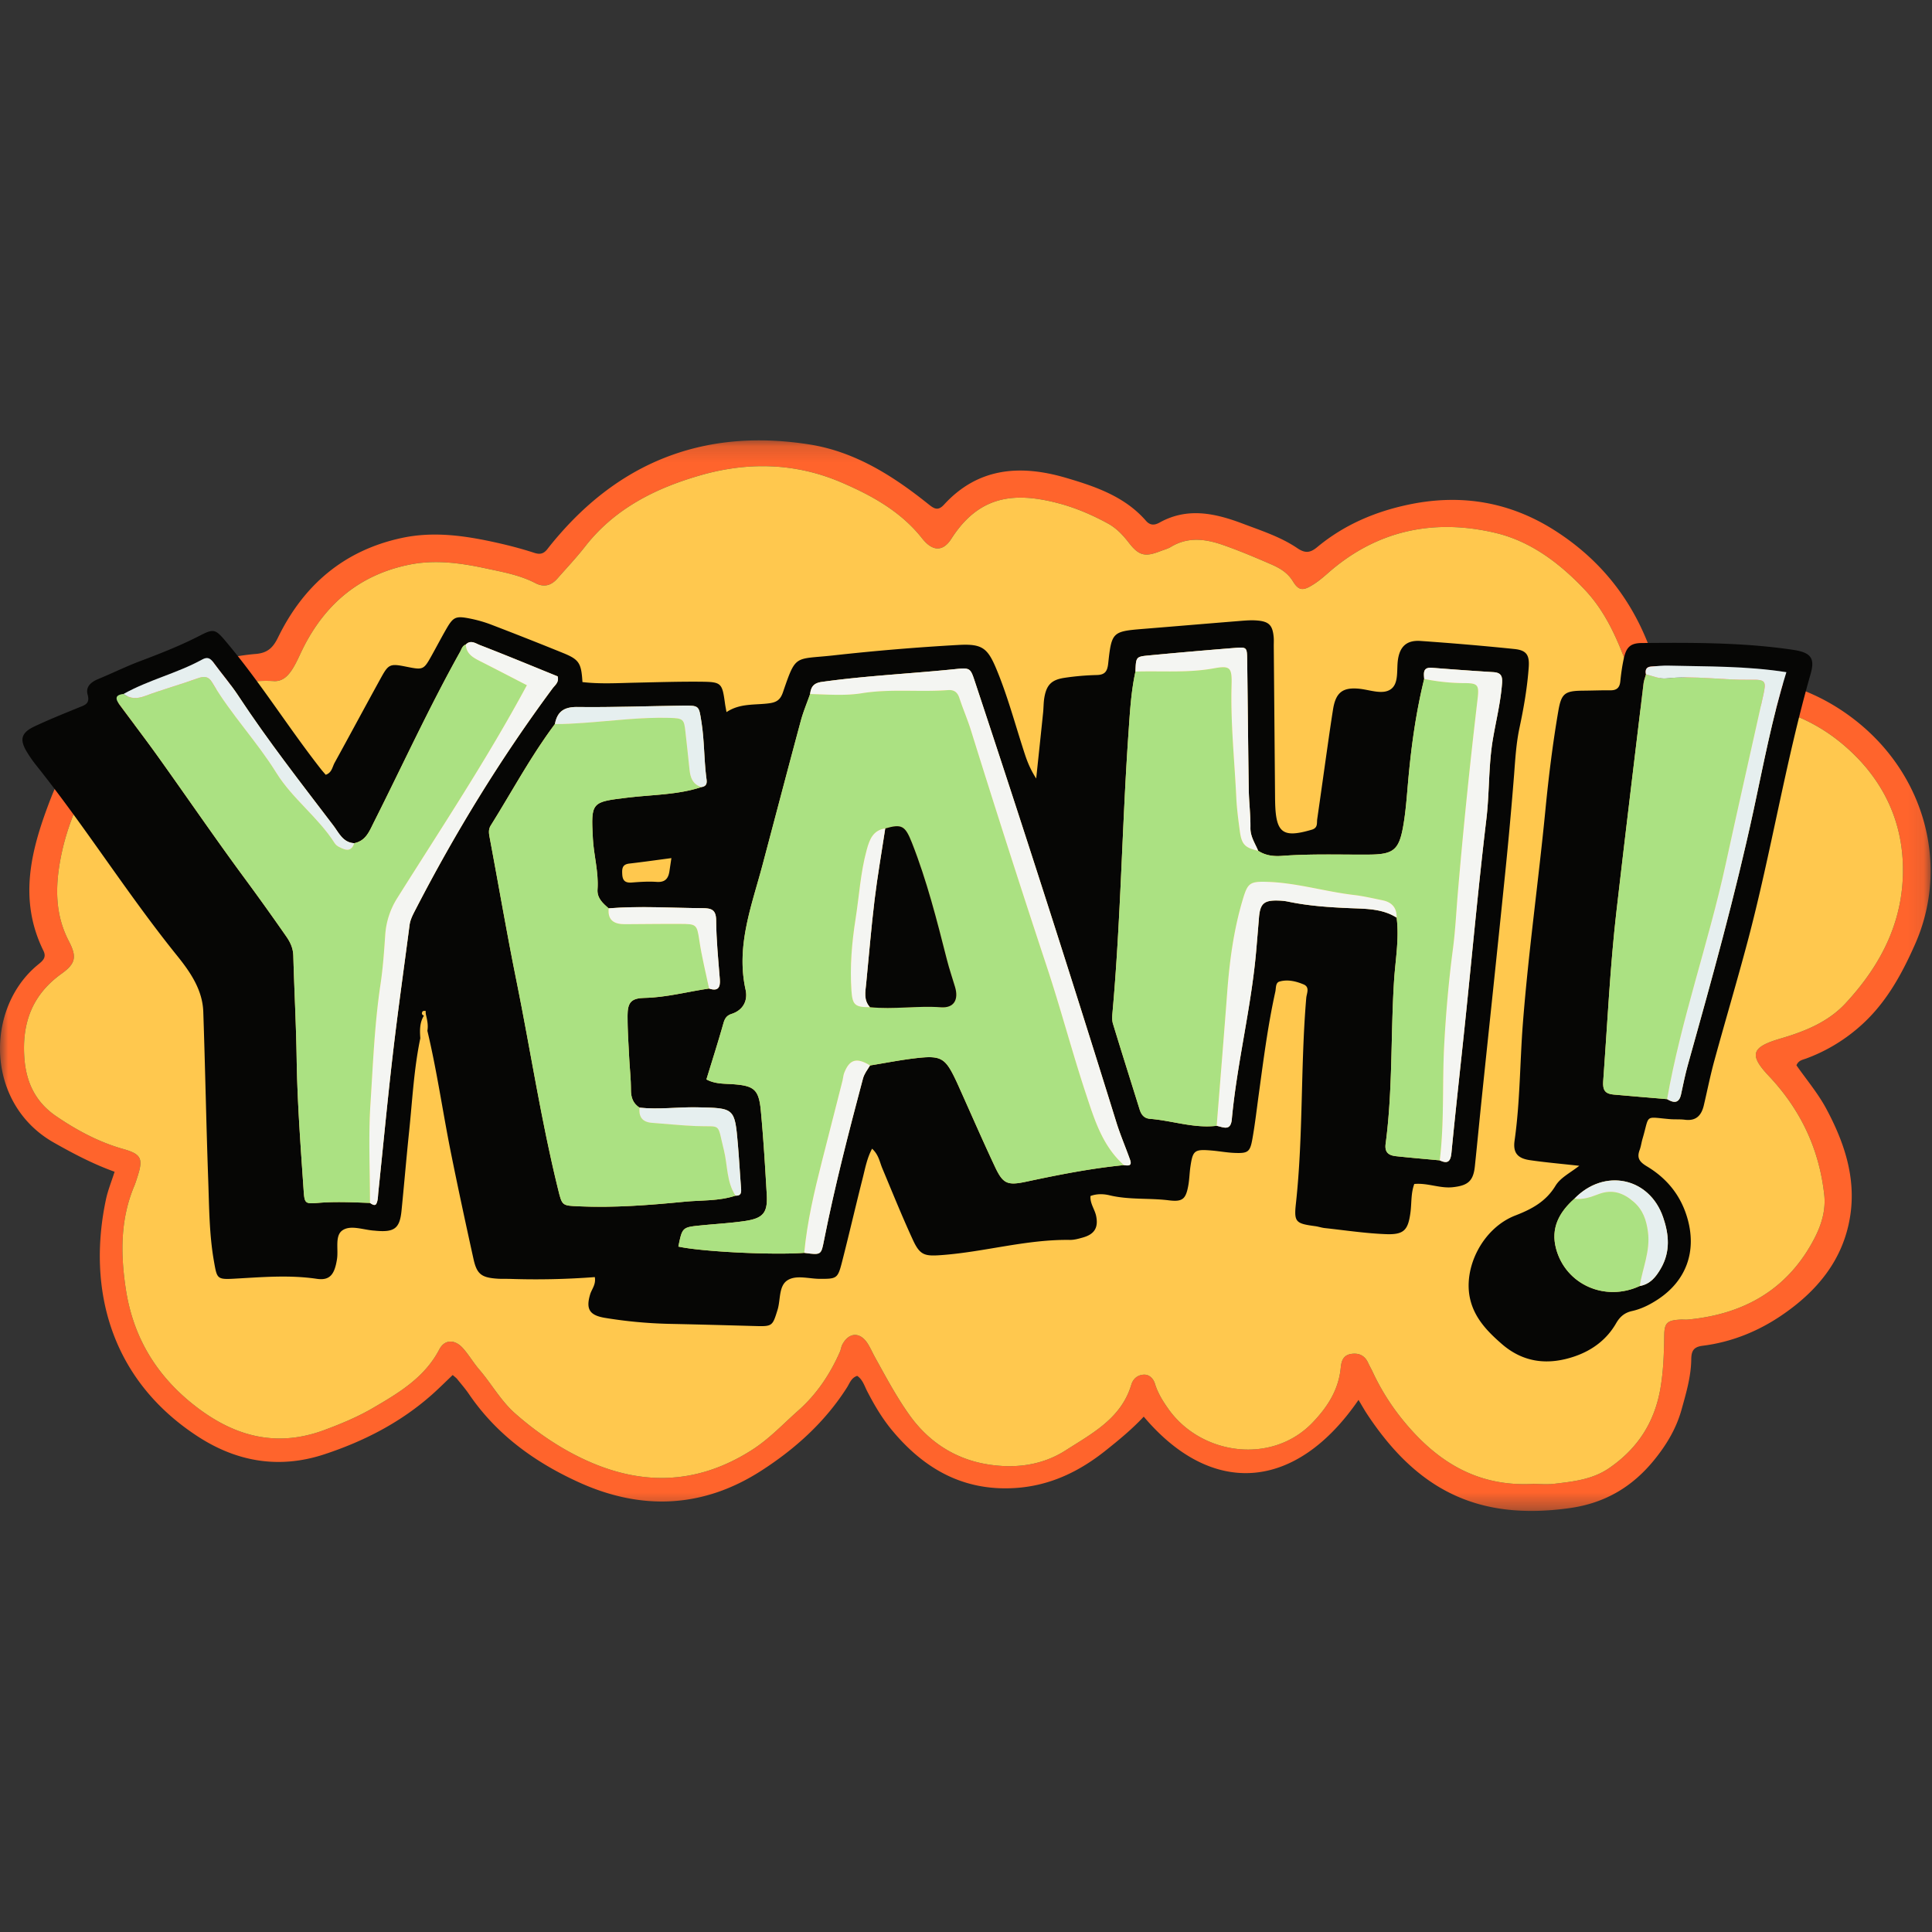 <svg width="120" height="120" viewBox="0 0 120 120" xmlns="http://www.w3.org/2000/svg" xmlns:xlink="http://www.w3.org/1999/xlink"><rect x="0" y="0" width="120" height="120" fill="#333333" stroke="none"/><defs><path id="a" d="M0 .152h119.914v66.495H0z"/></defs><g fill="none" fill-rule="evenodd"><g transform="translate(0 27.2)"><mask id="b" fill="#fff"><use xlink:href="#a"/></mask><path d="M95.219 64.968c.377 0 .86.046 1.332-.009 1.18-.138 2.37-.268 3.395-.971 1.755-1.206 2.815-2.825 3.182-4.932.191-1.1.226-2.194.24-3.301.01-.8.19-.946 1-.994.158-.01.32.013.478-.001 3.486-.33 6.2-1.877 7.842-5.023.434-.833.726-1.75.619-2.731-.312-2.843-1.47-5.286-3.443-7.375-1.25-1.324-1.078-1.797.726-2.326 1.506-.441 2.956-1.02 4.039-2.188 2.287-2.464 3.702-5.294 3.557-8.754-.126-2.996-1.497-5.444-3.691-7.305-2.656-2.253-5.904-2.912-9.37-2.567-.76.076-1.48.242-2.211.442-.996.274-1.682-.28-1.583-1.276.05-.501-.063-.957-.219-1.382-.639-1.747-1.363-3.451-2.674-4.842-1.556-1.65-3.365-3.017-5.556-3.534-3.849-.908-7.411-.158-10.438 2.53a7.027 7.027 0 0 1-.842.656c-.649.417-.923.43-1.292-.173-.344-.559-.837-.836-1.378-1.07-.984-.426-1.974-.844-2.986-1.196-1.075-.375-2.17-.516-3.224.125-.2.123-.44.18-.662.266-.943.37-1.322.276-1.944-.526-.368-.475-.766-.903-1.303-1.197-.981-.536-2.011-.977-3.084-1.258-2.738-.718-4.92-.479-6.642 2.21-.524.819-1.172.787-1.812-.025-1.317-1.67-3.125-2.666-5.017-3.478-2.84-1.219-5.801-1.29-8.752-.443-2.792.801-5.324 2.066-7.164 4.425-.535.685-1.136 1.32-1.71 1.976-.383.438-.827.583-1.38.296-.963-.5-2.03-.688-3.073-.913-1.555-.335-3.137-.555-4.728-.238-3.112.622-5.27 2.452-6.652 5.247-.211.425-.394.87-.651 1.266-.26.401-.598.76-1.152.724-1.832-.118-3.536.51-5.24.995-1.771.506-3.409 1.401-4.575 2.873-1.69 2.133-2.925 4.503-3.428 7.21-.325 1.746-.327 3.436.519 5.066.5.966.45 1.385-.449 2.03-1.84 1.32-2.471 3.094-2.307 5.264.115 1.511.703 2.724 1.982 3.593 1.289.876 2.64 1.603 4.155 2.031 1.13.32 1.248.605.886 1.722-.06.188-.117.378-.193.56-.877 2.073-.86 4.228-.535 6.392.435 2.894 1.796 5.255 4.104 7.123 2.468 1.997 5.135 2.799 8.203 1.668 1.041-.384 2.083-.815 3.037-1.373 1.605-.937 3.217-1.892 4.129-3.64.33-.632.958-.646 1.463-.083.37.41.652.897 1.012 1.317.772.9 1.351 1.963 2.249 2.752 1.194 1.049 2.497 1.96 3.923 2.671 3.654 1.823 7.238 1.832 10.755-.403 1.089-.692 1.948-1.62 2.896-2.461 1.15-1.02 1.975-2.259 2.588-3.65.063-.144.076-.311.15-.449.403-.763 1.09-.8 1.56-.08.173.264.297.56.45.837.69 1.246 1.355 2.506 2.19 3.666 1.169 1.62 2.78 2.66 4.707 3 1.693.298 3.436.125 4.954-.846 1.654-1.058 3.46-1.988 4.084-4.076.113-.374.39-.614.782-.63.365-.014.598.266.69.567.178.58.493 1.081.835 1.564 2.034 2.87 6.438 3.477 8.958.84.942-.984 1.613-2.043 1.746-3.4.042-.434.16-.783.647-.858.49-.075.855.1 1.061.566.08.181.183.352.267.532a14.305 14.305 0 0 0 1.886 3.011c2.053 2.524 4.562 4.153 8.082 3.964m-67.1-6.764c-.447.425-.836.814-1.245 1.18-1.957 1.75-4.25 2.929-6.723 3.744-2.783.918-5.416.487-7.865-1.107-5.492-3.576-6.86-9.26-5.708-14.709.12-.571.346-1.12.54-1.732-1.346-.484-2.567-1.128-3.775-1.812-4.272-2.42-4.277-8.346-.996-11.04.288-.236.565-.44.35-.877-1.605-3.259-.73-6.406.48-9.52.532-1.37 1.318-2.616 2.187-3.801 1.538-2.097 3.65-3.388 6.103-4.147 1.442-.446 2.912-.84 4.42-.965.751-.063 1.08-.405 1.388-1.036 1.586-3.245 4.096-5.404 7.697-6.172 1.99-.425 3.963-.132 5.915.306.775.174 1.547.377 2.302.623.372.122.597.043.818-.244.266-.345.548-.679.837-1.006C38.967 1.222 44.154-.56 50.28.407c2.825.446 5.186 1.948 7.379 3.703.352.281.594.452.978.032 2.124-2.318 4.758-2.49 7.573-1.663 1.836.54 3.654 1.16 4.97 2.67.269.307.546.274.848.106 1.744-.968 3.474-.57 5.185.078 1.15.435 2.337.818 3.363 1.513.48.326.796.305 1.237-.062 1.683-1.4 3.653-2.232 5.785-2.664 3.225-.653 6.244-.13 9.028 1.664 3.186 2.05 5.218 4.928 6.257 8.526.226.785.214.778.995.66 4.105-.614 8.005-.04 11.32 2.537 4.395 3.416 5.895 9.1 3.749 13.944-.857 1.936-1.862 3.757-3.503 5.168a10.524 10.524 0 0 1-3.265 1.93c-.219.08-.473.112-.598.42.613.88 1.337 1.734 1.854 2.7 1.116 2.082 1.864 4.295 1.477 6.7-.435 2.715-2.081 4.666-4.295 6.158-1.46.984-3.095 1.638-4.86 1.86-.592.073-.702.348-.71.85-.015 1.077-.32 2.101-.608 3.133-.328 1.17-.93 2.17-1.688 3.104-1.358 1.676-3.056 2.685-5.235 2.994-5.792.822-9.524-1.199-12.576-5.795-.195-.294-.367-.603-.56-.922-3.876 5.647-9.083 6.082-13.34 1.039-.723.778-1.54 1.447-2.365 2.105-1.65 1.316-3.473 2.194-5.634 2.329-3.235.202-5.677-1.22-7.65-3.606-.605-.732-1.09-1.556-1.528-2.404-.173-.336-.28-.727-.62-.956-.37.119-.465.452-.627.708-1.365 2.153-3.224 3.828-5.34 5.188-3.589 2.307-7.396 2.481-11.263.74-2.76-1.244-5.163-2.972-6.89-5.512-.223-.327-.486-.626-.734-.936-.049-.06-.117-.106-.27-.242" fill="#FF642C" mask="url(#b)"/></g><path d="M95.219 92.168c-3.52.19-6.029-1.44-8.082-3.963a14.305 14.305 0 0 1-1.886-3.012c-.084-.179-.186-.35-.267-.53-.206-.466-.57-.642-1.06-.568-.489.076-.606.425-.648.858-.133 1.358-.804 2.417-1.746 3.401-2.52 2.637-6.924 2.03-8.958-.84-.342-.483-.657-.984-.835-1.565-.092-.3-.325-.58-.69-.566-.391.015-.67.256-.782.63-.625 2.088-2.43 3.017-4.084 4.076-1.518.97-3.261 1.143-4.954.845-1.927-.339-3.538-1.379-4.707-3-.835-1.16-1.5-2.42-2.19-3.665-.153-.278-.277-.573-.45-.837-.47-.72-1.157-.683-1.56.08-.074.138-.087.305-.15.449-.613 1.39-1.437 2.63-2.588 3.65-.948.84-1.807 1.769-2.896 2.46-3.517 2.235-7.101 2.227-10.755.404-1.426-.711-2.729-1.623-3.923-2.672-.898-.789-1.477-1.851-2.25-2.751-.36-.42-.641-.908-1.01-1.318-.506-.562-1.135-.548-1.464.084-.912 1.748-2.524 2.703-4.13 3.64-.953.557-1.995.988-3.036 1.373-3.068 1.13-5.735.328-8.203-1.668-2.308-1.868-3.67-4.23-4.104-7.123-.326-2.164-.342-4.32.535-6.392.076-.182.132-.373.193-.56.362-1.118.245-1.403-.886-1.722-1.515-.428-2.866-1.155-4.155-2.031-1.279-.87-1.867-2.082-1.982-3.593-.164-2.17.466-3.944 2.307-5.264.9-.645.95-1.065.449-2.03-.846-1.63-.844-3.32-.52-5.065.504-2.708 1.74-5.079 3.43-7.211 1.165-1.472 2.803-2.368 4.574-2.873 1.704-.486 3.408-1.114 5.24-.995.554.036.892-.323 1.152-.724.257-.397.44-.841.65-1.267 1.383-2.794 3.541-4.624 6.653-5.246 1.59-.317 3.173-.097 4.728.238 1.043.224 2.11.413 3.073.913.553.287.997.142 1.38-.297.574-.655 1.175-1.29 1.71-1.976 1.84-2.359 4.372-3.623 7.164-4.424 2.95-.847 5.912-.776 8.752.443 1.892.812 3.7 1.807 5.017 3.477.64.812 1.288.844 1.812.026 1.722-2.69 3.904-2.928 6.642-2.21 1.073.281 2.103.722 3.084 1.258.537.294.935.722 1.303 1.197.622.802 1 .895 1.944.526.222-.087.462-.144.662-.266 1.055-.642 2.149-.5 3.224-.126 1.012.352 2.002.77 2.986 1.197.541.234 1.034.51 1.378 1.07.37.602.643.59 1.292.173.298-.193.576-.42.842-.656 3.027-2.688 6.59-3.438 10.438-2.53 2.191.517 4 1.884 5.556 3.534 1.311 1.39 2.035 3.095 2.674 4.841.156.425.27.881.22 1.383-.1.996.586 1.55 1.582 1.276.73-.2 1.45-.367 2.21-.443 3.467-.344 6.715.315 9.37 2.568 2.195 1.86 3.566 4.309 3.692 7.305.145 3.46-1.27 6.29-3.557 8.754-1.083 1.167-2.533 1.747-4.039 2.188-1.804.529-1.975 1.002-.726 2.325 1.973 2.09 3.13 4.533 3.443 7.375.107.98-.185 1.898-.62 2.732-1.64 3.146-4.355 4.692-7.841 5.022-.158.015-.32-.008-.478.002-.81.048-.99.193-1 .994-.014 1.106-.049 2.2-.24 3.3-.367 2.107-1.427 3.727-3.182 4.932-1.026.704-2.214.833-3.395.972-.472.055-.955.008-1.332.008" fill="#FFC84E"/><path d="M41.702 53.298c-.98.13-1.797.246-2.616.34-.442.051-.456.316-.437.668.022.411.203.54.6.509.512-.04 1.03-.075 1.54-.039.515.037.72-.203.789-.651l.124-.827m28.11 19.07c.254.038.519.066.38-.324-.276-.783-.608-1.547-.853-2.338a1508.342 1508.342 0 0 0-8.765-27.308c-.297-.894-.292-.937-1.223-.84-2.768.284-5.551.41-8.31.797-.521.073-.67.323-.724.751-.195.558-.427 1.106-.58 1.676-.802 2.976-1.583 5.958-2.374 8.937-.675 2.541-1.658 5.032-1.053 7.757.147.661-.14 1.263-.869 1.5-.303.098-.42.275-.506.573-.331 1.169-.7 2.327-1.058 3.496.552.296 1.118.257 1.667.299 1.292.096 1.587.324 1.712 1.634.164 1.731.266 3.47.368 5.206.067 1.138-.212 1.487-1.368 1.657-.904.132-1.821.18-2.733.273-1.145.115-1.145.118-1.389 1.312 1.424.317 5.847.539 7.819.391 1.062.14 1.047.137 1.231-.789.67-3.372 1.53-6.7 2.413-10.022.085-.32.28-.56.444-.829.935-.151 1.867-.337 2.807-.447 1.624-.19 1.862-.038 2.555 1.433.05.107.099.215.147.323.742 1.65 1.464 3.311 2.233 4.95.506 1.08.761 1.216 1.955.96 2.01-.428 4.024-.828 6.073-1.028m8.336-19.526c-.194-.465-.49-.878-.48-1.432.012-.787-.091-1.576-.103-2.365-.042-2.684-.064-5.369-.1-8.053-.01-.788-.019-.808-.771-.748-1.78.142-3.562.297-5.34.466-.798.076-.796.097-.828 1.002-.28 1.279-.347 2.585-.437 3.883-.398 5.756-.472 11.53-.987 17.28-.021.234-.04.488.026.706.54 1.777 1.103 3.548 1.655 5.321.102.329.273.56.65.591 1.383.11 2.726.603 4.139.433.407.082.868.355.939-.407.329-3.53 1.218-6.981 1.519-10.516.057-.667.114-1.334.167-2.002.071-.878.309-1.093 1.201-1.065.197.006.398.021.591.062 1.286.27 2.585.356 3.897.41.968.041 1.986.03 2.862.589.168 1.306-.074 2.596-.158 3.892-.216 3.382-.077 6.783-.525 10.153-.073.547.196.72.638.77.906.099 1.816.174 2.724.26.526.246.676.043.728-.494.263-2.707.569-5.411.85-8.117.436-4.196.818-8.397 1.317-12.585.197-1.648.127-3.309.402-4.947.196-1.165.487-2.314.573-3.5.033-.453-.08-.653-.548-.681a219.741 219.741 0 0 1-3.8-.27c-.581-.047-.515.33-.489.69-.52 2.114-.813 4.262-1.003 6.427-.079.905-.142 1.816-.299 2.71-.264 1.505-.614 1.768-2.154 1.776-1.79.01-3.582-.055-5.371.079-.525.04-1.032-.018-1.485-.318m-70.47-9.739c-.637.073-.451.393-.213.716.8 1.082 1.619 2.15 2.4 3.245 1.75 2.447 3.447 4.93 5.23 7.351a157.418 157.418 0 0 1 2.694 3.76c.256.368.419.736.431 1.196.058 2.131.175 4.262.207 6.393.042 2.726.247 5.442.433 8.16.056.834.09.856.906.789 1.074-.09 2.144-.036 3.216.003.131.086.315.215.401.037.097-.202.091-.455.115-.688.3-2.87.571-5.744.905-8.61.31-2.669.689-5.329 1.036-7.992.047-.362.22-.673.383-.99 2.473-4.79 5.283-9.375 8.497-13.712.155-.21.42-.383.318-.751-1.595-.647-3.206-1.316-4.833-1.945-.253-.097-.572-.345-.871-.03-.217.071-.262.284-.353.45-1.928 3.449-3.573 7.04-5.348 10.567-.288.571-.5 1.175-1.232 1.32-.703-.043-.951-.647-1.288-1.091-2.015-2.647-4.065-5.268-5.896-8.048-.478-.726-1.051-1.39-1.565-2.093-.194-.263-.375-.35-.69-.176-1.563.859-3.328 1.265-4.884 2.14m26.79 1.868c-1.497 1.998-2.669 4.2-3.989 6.308-.132.213-.121.434-.075.68.564 2.992 1.073 5.993 1.678 8.975.871 4.3 1.527 8.643 2.577 12.909.261 1.056.245 1.035 1.291 1.082 2.196.1 4.383-.073 6.559-.284 1.056-.104 2.146-.032 3.176-.378.346.018.367-.185.346-.456-.074-.902-.118-1.806-.196-2.707-.197-2.293-.203-2.278-2.551-2.324-1.188-.022-2.372.149-3.56.02-.405-.263-.533-.634-.533-1.111.002-.669-.077-1.338-.11-2.007-.043-.868-.105-1.736-.1-2.604.004-.824.235-1.075 1.062-1.094 1.362-.03 2.667-.39 4.002-.58.555.184.707-.063.667-.58-.095-1.215-.219-2.432-.228-3.65-.006-.673-.29-.76-.857-.764-1.94-.011-3.879-.145-5.818.012-.366-.314-.73-.641-.693-1.176.075-1.076-.234-2.115-.29-3.179-.121-2.268-.082-2.25 2.164-2.523 1.527-.186 3.091-.164 4.577-.654.42-.062.332-.371.3-.636-.14-1.132-.116-2.276-.297-3.408-.162-1.01-.116-1.028-1.175-1.015-2.178.03-4.356.11-6.533.084-.83-.01-1.25.29-1.394 1.06m-8.36 19.52c-.397 1.902-.492 3.84-.692 5.766-.172 1.652-.31 3.306-.476 4.959-.11 1.078-.441 1.328-1.57 1.23-.04-.003-.08-.009-.12-.011-.671-.04-1.466-.374-1.981-.015-.482.337-.238 1.175-.335 1.788-.148.946-.44 1.341-1.253 1.221-1.714-.253-3.409-.104-5.116-.009-1.087.06-1.082.002-1.27-1.06-.299-1.682-.298-3.387-.36-5.084-.124-3.478-.187-6.958-.306-10.436-.047-1.373-.822-2.484-1.63-3.486-3.089-3.83-5.7-8.007-8.77-11.849a7.803 7.803 0 0 1-.544-.78c-.48-.778-.38-1.208.45-1.602.897-.424 1.82-.794 2.738-1.17.374-.154.735-.226.573-.805-.139-.494.208-.788.662-.975.88-.363 1.737-.787 2.629-1.122 1.265-.476 2.516-.971 3.72-1.593.836-.433.945-.361 1.585.397 2.125 2.52 3.86 5.323 5.89 7.912.097.123.202.24.3.355.383-.125.41-.485.555-.748.974-1.768 1.925-3.548 2.9-5.315.45-.815.566-.847 1.53-.654 1.091.218 1.093.219 1.639-.767.288-.52.564-1.045.86-1.56.434-.753.583-.833 1.441-.666.466.09.93.221 1.372.391a241.56 241.56 0 0 1 4.432 1.749c1.014.411 1.147.628 1.218 1.812 1.102.13 2.213.06 3.323.037 1.354-.03 2.708-.072 4.06-.059 1.252.013 1.296.083 1.47 1.347.02.147.05.293.094.541.853-.569 1.783-.427 2.665-.55.447-.062.681-.219.836-.668.823-2.397.704-2.042 3.09-2.3a142.69 142.69 0 0 1 7.846-.656c1.45-.077 1.784.197 2.332 1.512.655 1.574 1.102 3.215 1.62 4.833.19.59.36 1.194.847 1.953.16-1.52.297-2.8.428-4.078.034-.315.025-.635.078-.945.132-.78.435-1.105 1.231-1.228.668-.103 1.347-.16 2.022-.177.517-.01.66-.234.713-.715.213-1.968.26-1.995 2.208-2.153 1.982-.16 3.963-.329 5.944-.488.357-.028.718-.06 1.073-.032.756.056.983.289 1.052 1.018.02.196.005.395.007.593l.08 9.374c.001.119.003.237.006.356.051 1.873.486 2.18 2.275 1.654.392-.115.303-.408.338-.657.227-1.565.443-3.132.667-4.697.1-.704.203-1.408.314-2.11.166-1.045.585-1.388 1.607-1.293.67.062 1.462.393 1.975.037.53-.367.35-1.227.457-1.879.13-.808.568-1.182 1.398-1.124 1.944.136 3.887.3 5.826.5.745.076.947.362.893 1.127-.089 1.263-.306 2.512-.57 3.75-.208.971-.266 1.954-.34 2.94a270.96 270.96 0 0 1-.617 6.732c-.444 4.367-.91 8.731-1.365 13.097-.156 1.494-.297 2.99-.454 4.484-.096.917-.43 1.196-1.37 1.298-.803.087-1.563-.278-2.393-.2-.213.58-.16 1.18-.236 1.76-.146 1.1-.394 1.4-1.53 1.356-1.268-.049-2.532-.241-3.797-.378-.196-.022-.387-.09-.583-.117-1.2-.162-1.333-.24-1.208-1.382.467-4.254.283-8.537.645-12.795.025-.285.239-.67-.166-.84-.474-.198-.995-.325-1.503-.175-.246.073-.203.404-.252.626-.462 2.087-.732 4.205-1.021 6.32-.13.94-.236 1.884-.402 2.817-.146.826-.273.912-1.115.878-.476-.019-.948-.11-1.423-.149-1.064-.088-1.164-.011-1.314 1.006-.057.391-.061.79-.133 1.178-.153.838-.357 1.015-1.207.91-1.223-.152-2.466-.021-3.68-.312-.379-.091-.79-.103-1.185.043-.04.466.266.827.351 1.246.145.714-.102 1.127-.815 1.33-.267.076-.547.156-.82.152-2.686-.038-5.274.74-7.932.94-1.062.08-1.365.034-1.806-.92-.679-1.471-1.284-2.975-1.91-4.47-.166-.395-.222-.84-.635-1.216-.323.608-.433 1.244-.589 1.856-.437 1.724-.836 3.458-1.278 5.182-.265 1.033-.328 1.049-1.38 1.046-.675-.002-1.453-.252-1.993.08-.57.349-.435 1.211-.63 1.842-.314 1.016-.321 1.04-1.402 1.009-1.791-.05-3.583-.1-5.374-.136a28.524 28.524 0 0 1-3.921-.367c-.982-.158-1.223-.54-.942-1.47.1-.327.37-.604.287-1.067a47.88 47.88 0 0 1-5.217.114c-.279-.01-.559.004-.837-.015-.985-.067-1.271-.278-1.48-1.221-.485-2.2-.961-4.404-1.405-6.612-.506-2.519-.864-5.065-1.46-7.565.065-.355-.018-.696-.098-1.037-.005-.068-.01-.136-.013-.204-.065.012-.163.002-.187.038-.065.102-.063.211.084.26-.272.439-.259.924-.225 1.412m76.127-22.605c-.051.188-.126.374-.15.565-.563 4.696-1.135 9.39-1.676 14.088-.406 3.526-.568 7.071-.829 10.61-.043.596.146.79.653.836 1.105.1 2.21.19 3.316.284.41.243.742.28.868-.304.132-.617.257-1.236.426-1.843 1.466-5.238 2.926-10.478 4.076-15.797.614-2.841 1.147-5.703 2.037-8.576-2.49-.39-4.908-.345-7.318-.406-.356-.01-.713.031-1.069.055-.315.021-.395.208-.334.488m-.388 37.99c.649-.113 1.006-.56 1.312-1.09.602-1.044.512-2.11.138-3.19-.856-2.471-3.65-3.054-5.501-1.148-.943.836-1.492 1.825-1.141 3.117.602 2.226 3.046 3.305 5.192 2.31m-3.752-7.467c-1.178-.13-2.13-.212-3.071-.35-.77-.112-1.056-.466-.949-1.214.346-2.432.328-4.888.519-7.33.345-4.415.967-8.798 1.395-13.203.199-2.046.45-4.085.796-6.112.192-1.13.39-1.294 1.567-1.302.558-.004 1.115-.028 1.671-.022.39.005.578-.158.618-.548.048-.471.112-.943.213-1.406.156-.723.409-.977 1.124-.983 3.14-.027 6.28-.04 9.397.423 1.108.165 1.368.519 1.087 1.498-1.566 5.475-2.45 11.108-3.91 16.606-.659 2.48-1.392 4.94-2.07 7.416-.25.914-.435 1.845-.652 2.768-.144.614-.466.989-1.17.9-.315-.04-.637-.013-.953-.04-1.598-.138-1.231-.314-1.686 1.225-.067.227-.095.467-.177.688-.184.494-.022.738.446 1.019 1.265.758 2.14 1.84 2.54 3.301.547 1.997-.092 3.796-1.84 4.956-.5.33-1.03.601-1.62.732-.454.1-.75.345-.987.757-.575 1-1.458 1.668-2.542 2.047-1.655.577-3.211.42-4.567-.764-.872-.76-1.676-1.585-1.955-2.765-.466-1.966.78-4.43 2.808-5.212 1.042-.402 1.902-.878 2.487-1.84.305-.501.866-.774 1.481-1.245" fill="#060605"/><path d="M54.035 62.558c1.469.15 2.936-.1 4.41.006.81.058 1.11-.473.875-1.262-.169-.567-.362-1.128-.507-1.7-.624-2.451-1.243-4.902-2.174-7.262-.421-1.07-.636-1.174-1.655-.883-.772.11-.98.703-1.15 1.328-.386 1.405-.468 2.86-.693 4.29-.233 1.473-.357 2.962-.255 4.457.061.897.225 1.03 1.149 1.026m-4.083 15.259c-1.971.147-6.394-.074-7.818-.39.244-1.196.244-1.198 1.39-1.314.91-.091 1.828-.14 2.732-.272 1.156-.17 1.435-.519 1.368-1.657-.102-1.737-.204-3.475-.368-5.206-.124-1.31-.42-1.538-1.712-1.635-.55-.04-1.115-.002-1.667-.298.357-1.169.727-2.327 1.059-3.496.084-.298.202-.475.505-.574.729-.236 1.016-.838.87-1.499-.606-2.725.377-5.215 1.052-7.757.791-2.98 1.572-5.961 2.374-8.938.153-.568.385-1.117.58-1.675 1.073.026 2.154.122 3.216-.05 1.78-.286 3.573-.06 5.354-.193.368-.027.584.13.702.49.222.675.506 1.33.718 2.007 1.534 4.895 3.084 9.785 4.703 14.654.871 2.62 1.569 5.296 2.436 7.917.529 1.598 1.028 3.248 2.365 4.437-2.048.2-4.062.6-6.073 1.029-1.194.255-1.449.12-1.955-.962-.769-1.638-1.49-3.298-2.233-4.95-.048-.107-.096-.215-.146-.322-.694-1.471-.932-1.624-2.557-1.433-.94.11-1.87.296-2.806.447-.835-.511-1.278-.385-1.608.47-.056.145-.061.31-.1.462-.427 1.678-.857 3.356-1.284 5.035-.475 1.87-.914 3.747-1.097 5.673m39.474-5.745c-.908-.086-1.818-.161-2.724-.26-.442-.05-.71-.223-.638-.77.448-3.37.31-6.77.525-10.153.083-1.296.326-2.586.159-3.892.016-.605-.29-.96-.876-1.078-.583-.118-1.165-.257-1.754-.327-1.812-.211-3.572-.761-5.405-.818-1.084-.034-1.217.077-1.516 1.076-.559 1.862-.82 3.773-.967 5.705-.21 2.79-.438 5.58-.66 8.37-1.412.17-2.755-.321-4.137-.432-.378-.03-.55-.262-.651-.59-.552-1.775-1.115-3.545-1.655-5.322-.066-.218-.047-.472-.026-.705.515-5.75.589-11.525.987-17.281.09-1.298.157-2.604.437-3.883 1.62-.052 3.241.095 4.86-.2 1.031-.188 1.142-.054 1.11 1.054-.067 2.326.183 4.635.292 6.952.033.704.127 1.407.22 2.107.112.828.32 1.034 1.14 1.217.453.3.96.357 1.485.318 1.789-.134 3.58-.068 5.371-.079 1.54-.008 1.89-.27 2.154-1.777.157-.893.22-1.804.3-2.71.189-2.164.482-4.312 1.002-6.425.82.166 1.643.258 2.484.26.861 0 .935.116.832.99-.47 3.995-.882 7.995-1.223 12.004-.1 1.175-.155 2.359-.31 3.536a76.849 76.849 0 0 0-.537 5.893c-.131 2.404.013 4.82-.28 7.22m-67.426-19.7c.732-.145.944-.749 1.232-1.32 1.776-3.526 3.42-7.118 5.347-10.568.092-.165.137-.378.354-.449.035.619.51.84.977 1.076.942.477 1.878.965 2.817 1.45-2.466 4.583-5.312 8.858-8.04 13.202a4.88 4.88 0 0 0-.76 2.327c-.07 1.02-.141 2.046-.293 3.057-.37 2.459-.464 4.94-.623 7.412-.133 2.045-.029 4.104-.029 6.157-1.072-.039-2.143-.092-3.216-.003-.816.067-.85.045-.906-.79-.186-2.717-.391-5.433-.433-8.159-.033-2.131-.149-4.262-.207-6.392-.012-.461-.176-.828-.431-1.198a157.404 157.404 0 0 0-2.694-3.759c-1.783-2.422-3.48-4.904-5.23-7.351-.781-1.095-1.6-2.163-2.4-3.245-.238-.323-.424-.642.212-.715.42.315.84.31 1.338.124 1.077-.4 2.188-.71 3.27-1.098.404-.145.668-.126.895.26 1.167 1.981 2.772 3.658 3.981 5.606 1.012 1.63 2.607 2.767 3.63 4.38.114.18.377.296.594.372.323.113.526-.061.615-.376" fill="#ABE182"/><path d="M44.043 61.4c-1.334.192-2.64.55-4.002.581-.827.019-1.058.27-1.062 1.095-.005.867.057 1.735.1 2.602.033.67.112 1.339.11 2.008 0 .477.128.848.534 1.11-.06.572.176.901.772.945.904.066 1.806.162 2.71.2 1.655.07 1.315-.28 1.758 1.5.234.942.157 1.963.72 2.823-1.03.346-2.12.274-3.176.378-2.176.211-4.363.384-6.559.284-1.046-.047-1.03-.026-1.29-1.082-1.052-4.266-1.707-8.608-2.578-12.909-.605-2.982-1.114-5.983-1.677-8.974-.047-.247-.058-.468.074-.681 1.32-2.109 2.492-4.31 3.989-6.307.595.008 1.185-.032 1.779-.073 1.782-.124 3.56-.362 5.351-.311.839.024.894.087.976.85.083.783.176 1.565.254 2.35.05.501.192.93.739 1.098-1.486.49-3.05.468-4.577.654-2.246.274-2.285.255-2.164 2.523.056 1.064.365 2.103.29 3.18-.037.534.327.861.693 1.175-.077.736.337.986.996.984 1.147-.004 2.294-.024 3.44-.017 1 .006 1.045.012 1.193 1.019.15 1.012.397 1.999.607 2.996" fill="#ABE182"/><path d="M69.811 72.368c-1.337-1.189-1.836-2.839-2.365-4.437-.867-2.621-1.565-5.298-2.436-7.918a875.827 875.827 0 0 1-4.703-14.653c-.212-.677-.497-1.332-.718-2.007-.118-.36-.334-.517-.701-.49-1.783.133-3.574-.093-5.355.194-1.062.171-2.143.075-3.216.05.054-.43.203-.678.724-.752 2.759-.387 5.542-.513 8.31-.798.931-.096.927-.053 1.223.841a1505.531 1505.531 0 0 1 8.764 27.308c.246.79.578 1.555.855 2.337.138.39-.128.363-.382.325m-46.83 2.348c0-2.053-.104-4.112.029-6.157.16-2.472.253-4.953.622-7.412.152-1.011.224-2.036.294-3.057a4.883 4.883 0 0 1 .76-2.327c2.729-4.344 5.573-8.62 8.04-13.203-.94-.484-1.875-.972-2.817-1.449-.468-.237-.942-.457-.977-1.076.299-.315.618-.067.871.03 1.627.629 3.238 1.298 4.833 1.945.101.368-.163.542-.318.75-3.214 4.338-6.024 8.923-8.497 13.713-.163.317-.336.628-.383.99-.347 2.663-.725 5.323-1.036 7.991-.334 2.867-.604 5.741-.905 8.61-.024.233-.018.487-.115.689-.086.178-.27.05-.401-.037m66.445-2.644c.292-2.4.148-4.816.279-7.22.107-1.97.279-3.939.537-5.893.155-1.177.21-2.361.31-3.536.341-4.01.752-8.009 1.223-12.004.103-.874.03-.99-.832-.99a12.56 12.56 0 0 1-2.484-.26c-.026-.362-.092-.738.489-.692 1.266.1 2.533.194 3.8.27.469.029.58.229.548.682-.086 1.186-.377 2.335-.573 3.5-.275 1.638-.205 3.3-.402 4.947-.499 4.188-.882 8.39-1.317 12.585-.281 2.706-.587 5.41-.85 8.117-.052.537-.202.74-.728.494M75.57 69.926c.222-2.79.45-5.58.66-8.371.147-1.932.408-3.843.967-5.705.3-1 .432-1.11 1.516-1.076 1.833.057 3.593.607 5.405.818.59.07 1.171.209 1.754.327.587.118.892.473.876 1.078-.877-.56-1.895-.548-2.863-.588-1.312-.055-2.611-.14-3.897-.411a3.392 3.392 0 0 0-.59-.062c-.893-.028-1.13.187-1.201 1.066-.054.667-.11 1.334-.168 2.001-.301 3.535-1.19 6.986-1.519 10.517-.07.76-.532.488-.94.406m2.577-17.084c-.82-.183-1.028-.39-1.139-1.217-.094-.7-.188-1.403-.221-2.107-.11-2.317-.359-4.626-.292-6.952.032-1.108-.079-1.242-1.11-1.053-1.619.294-3.24.147-4.86.2.032-.906.03-.927.828-1.003 1.779-.169 3.56-.324 5.34-.466.752-.06.762-.04.772.747.035 2.685.057 5.37.098 8.054.013.789.115 1.578.103 2.365-.008.553.287.967.481 1.432" fill="#F4F5F2"/><path d="M21.999 52.372c-.089.315-.292.489-.615.376-.217-.076-.48-.192-.593-.371-1.024-1.614-2.62-2.752-3.631-4.381-1.21-1.948-2.814-3.625-3.98-5.606-.228-.386-.492-.405-.896-.26-1.082.389-2.193.698-3.27 1.098-.498.186-.917.191-1.338-.124 1.556-.875 3.321-1.281 4.884-2.14.315-.173.496-.088.69.176.514.703 1.087 1.367 1.565 2.093 1.831 2.78 3.881 5.4 5.895 8.048.338.444.586 1.048 1.289 1.091" fill="#E6EFEF"/><path d="M49.953 77.817c.181-1.926.622-3.803 1.097-5.673.426-1.679.856-3.356 1.283-5.035.038-.153.044-.317.1-.462.33-.855.773-.982 1.608-.47-.163.268-.36.51-.444.829-.883 3.323-1.743 6.65-2.413 10.023-.184.925-.17.928-1.231.788" fill="#F4F5F2"/><path d="M43.565 48.887c-.547-.168-.69-.596-.74-1.099-.076-.784-.17-1.566-.254-2.35-.08-.762-.137-.826-.975-.85-1.792-.05-3.57.188-5.351.312-.594.04-1.185.08-1.779.072.145-.77.563-1.07 1.394-1.06 2.177.027 4.355-.055 6.533-.084 1.059-.013 1.014.004 1.175 1.015.181 1.132.157 2.276.296 3.408.033.265.12.574-.3.636" fill="#E6EFEF"/><path d="M44.043 61.4c-.21-.996-.458-1.983-.607-2.995-.148-1.007-.193-1.013-1.192-1.019-1.147-.007-2.294.013-3.441.017-.659.002-1.073-.248-.996-.984 1.94-.157 3.879-.024 5.818-.012.566.004.851.09.857.764.01 1.217.133 2.435.228 3.65.04.518-.113.764-.667.58" fill="#F4F5F2"/><path d="M45.683 74.264c-.563-.86-.485-1.881-.72-2.824-.443-1.778-.102-1.429-1.758-1.499-.904-.038-1.806-.134-2.71-.2-.597-.044-.833-.373-.772-.945 1.187.13 2.372-.041 3.558-.019 2.35.046 2.355.03 2.552 2.324.077.9.123 1.805.196 2.707.021.27 0 .475-.346.456" fill="#E6EFEF"/><path d="M103.547 68.27c-1.106-.094-2.211-.184-3.316-.284-.508-.047-.696-.24-.653-.837.26-3.538.423-7.083.83-10.61.54-4.697 1.112-9.391 1.676-14.087.023-.192.098-.377.15-.565.424.094.824.297 1.28.248 1.743-.19 3.48.119 5.224.085.935-.019.975.09.783.954-.776 3.505-1.576 7.005-2.34 10.513-1.066 4.897-2.765 9.638-3.634 14.583" fill="#ABE182"/><path d="M103.547 68.27c.869-4.945 2.568-9.686 3.635-14.583.763-3.508 1.563-7.008 2.34-10.513.191-.864.151-.973-.784-.954-1.744.034-3.48-.274-5.225-.085-.455.049-.855-.154-1.28-.248-.061-.28.019-.467.334-.488.356-.024.713-.064 1.07-.055 2.41.06 4.827.016 7.317.407-.89 2.872-1.423 5.734-2.037 8.575-1.15 5.32-2.61 10.559-4.076 15.797-.17.607-.294 1.226-.427 1.843-.125.584-.456.546-.867.304" fill="#E6EFEF"/><path d="M101.845 79.877c-2.146.994-4.59-.085-5.192-2.311-.35-1.292.198-2.281 1.141-3.117.534.086 1.026-.104 1.502-.282.853-.322 1.54-.075 2.184.487.571.5.782 1.13.879 1.87.153 1.18-.335 2.238-.514 3.353" fill="#ABE182"/><path d="M101.845 79.877c.18-1.115.667-2.172.514-3.353-.097-.74-.308-1.37-.88-1.87-.642-.562-1.33-.809-2.183-.487-.476.178-.968.368-1.502.282 1.85-1.907 4.645-1.323 5.5 1.147.375 1.082.466 2.147-.137 3.191-.306.529-.663.977-1.312 1.09" fill="#E6EFEF"/><path d="M54.984 51.456c1.019-.29 1.234-.185 1.656.885.93 2.359 1.55 4.81 2.173 7.26.145.573.338 1.134.507 1.701.235.788-.065 1.32-.875 1.262-1.474-.107-2.942.145-4.41-.006-.403-.437-.285-.957-.235-1.467.171-1.729.311-3.462.52-5.187.18-1.487.44-2.965.664-4.448" fill="#060605"/><path d="M54.984 51.456c-.224 1.483-.484 2.96-.664 4.448-.209 1.725-.349 3.458-.52 5.187-.05.51-.168 1.03.235 1.467-.924.004-1.088-.13-1.15-1.026-.101-1.495.023-2.983.256-4.457.225-1.43.307-2.885.692-4.29.172-.625.38-1.217 1.151-1.329" fill="#F4F5F2"/></g></svg>